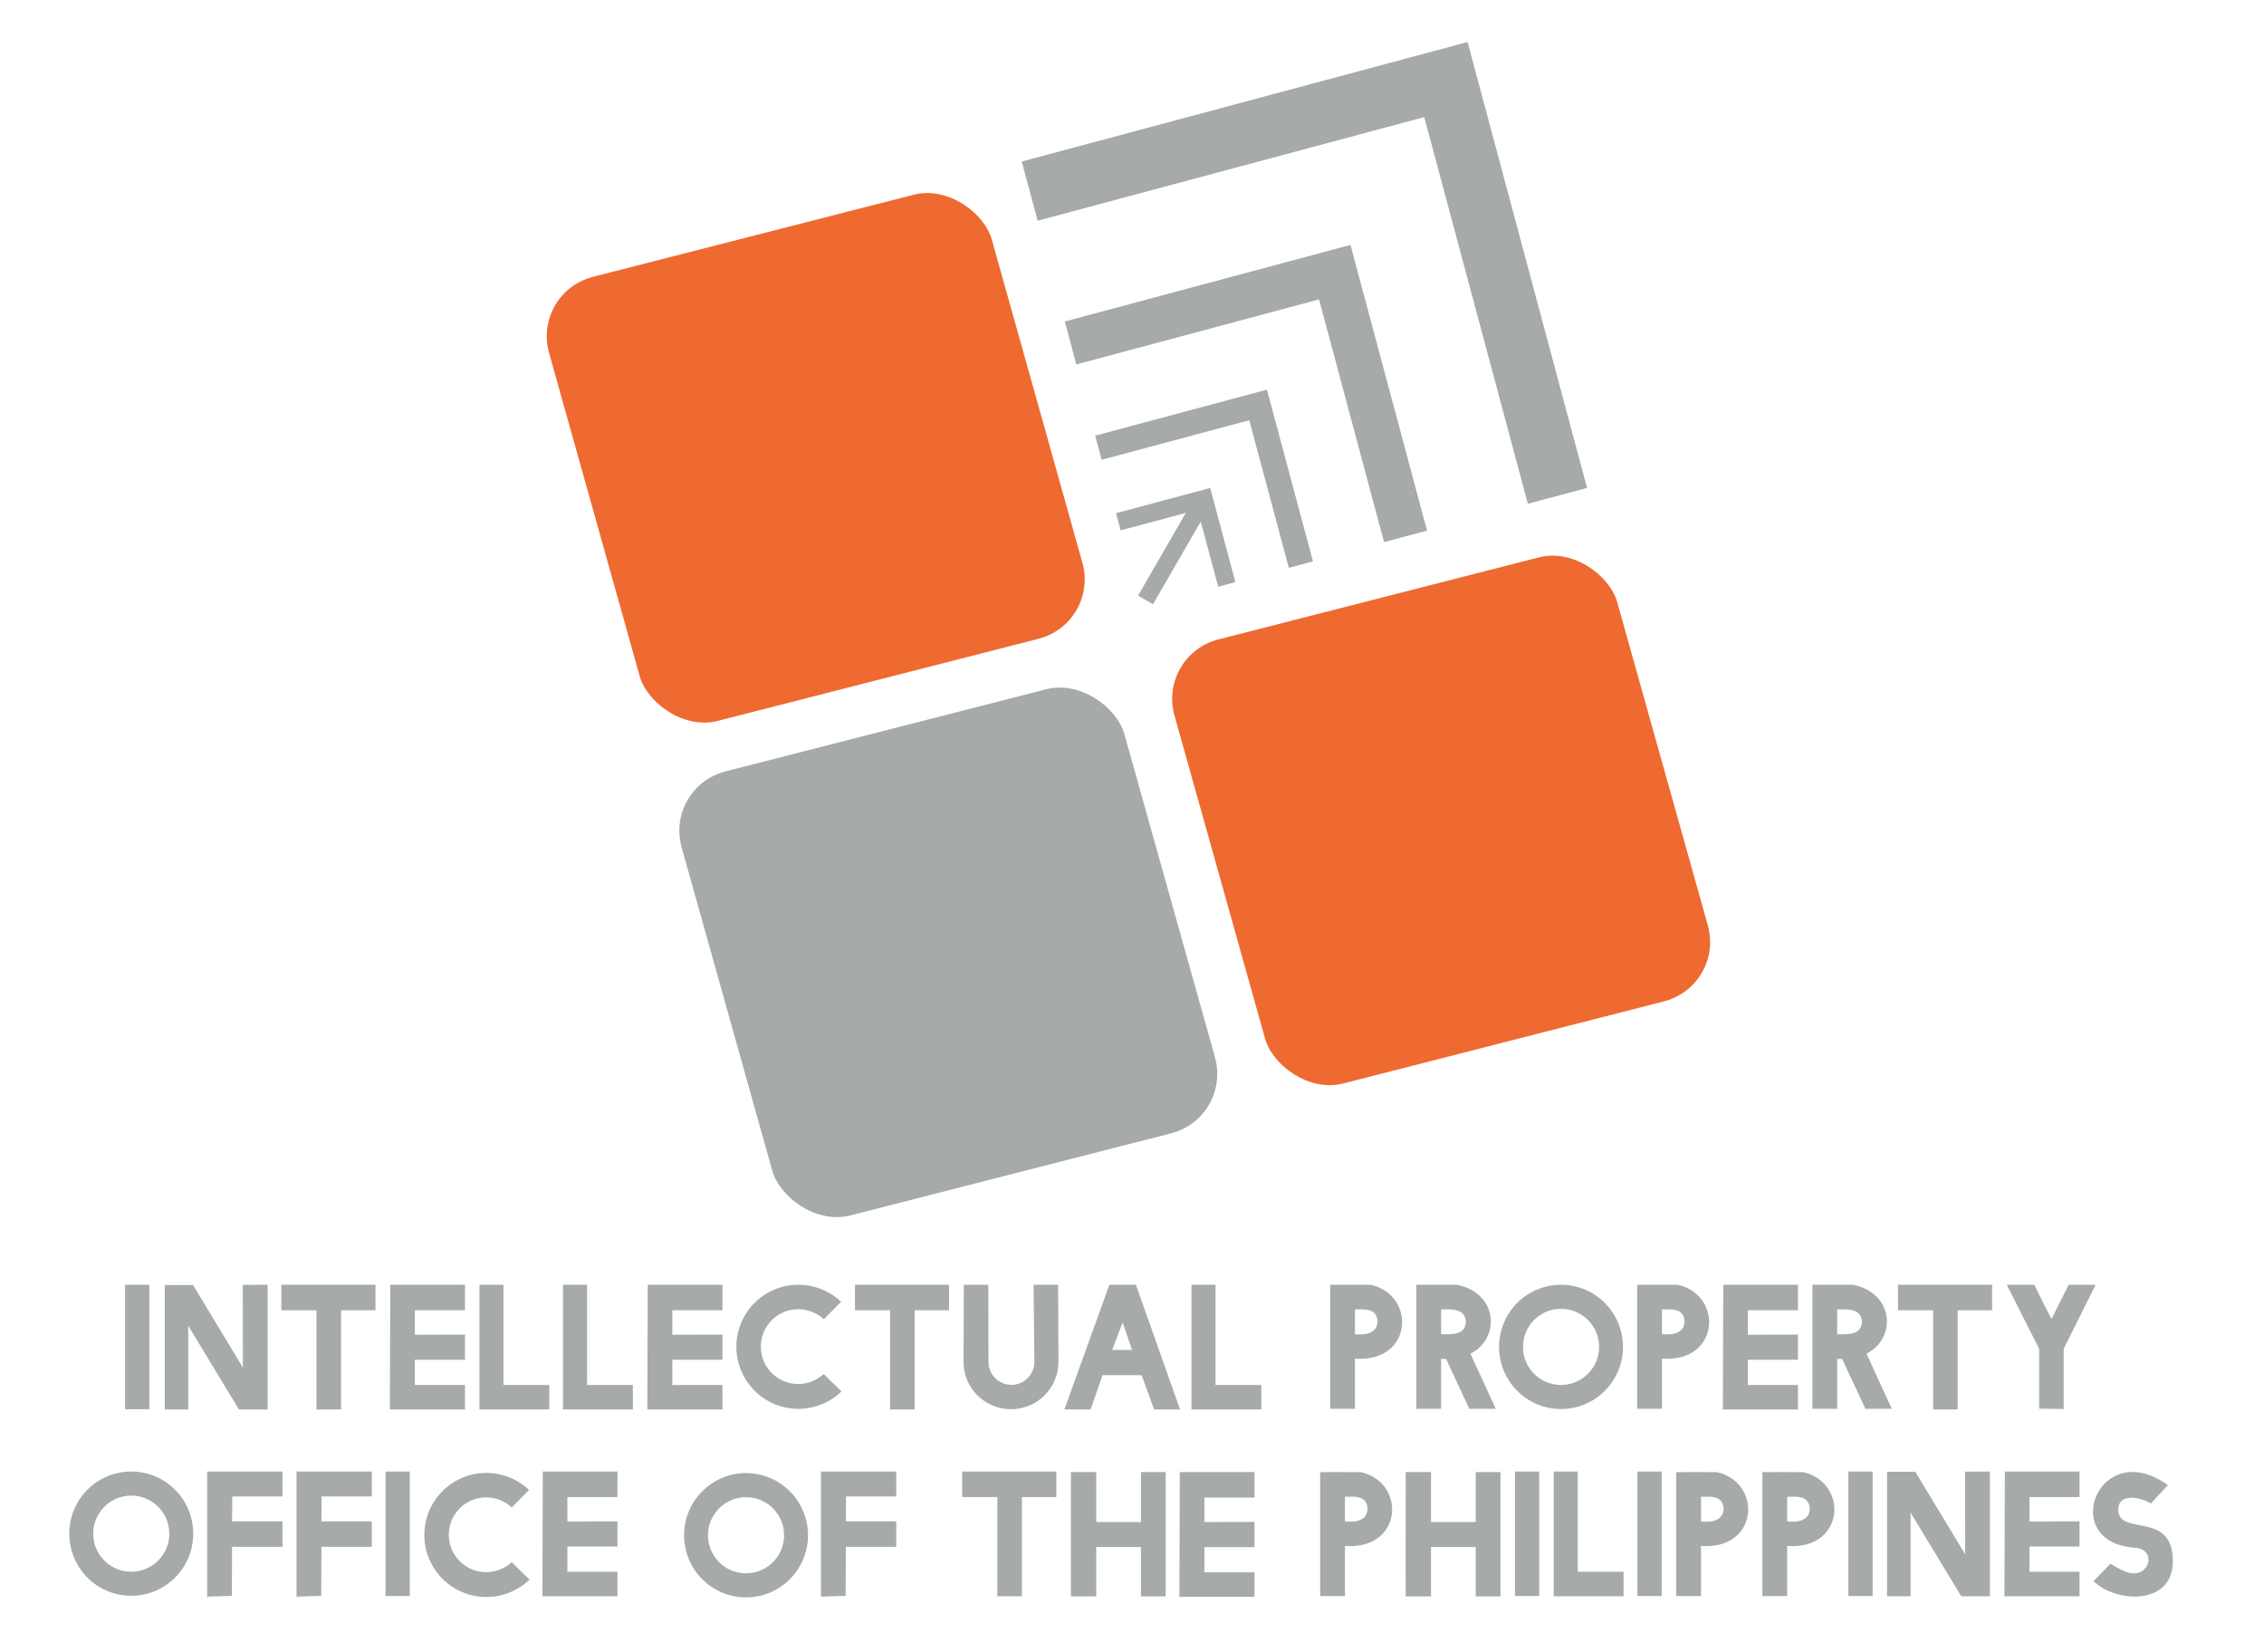 <?xml version="1.0" encoding="UTF-8" standalone="no"?>
<svg
   xmlns:dc="http://purl.org/dc/elements/1.1/"
   xmlns:cc="http://creativecommons.org/ns#"
   xmlns:rdf="http://www.w3.org/1999/02/22-rdf-syntax-ns#"
   xmlns:svg="http://www.w3.org/2000/svg"
   xmlns="http://www.w3.org/2000/svg"
   xmlns:sodipodi="http://sodipodi.sourceforge.net/DTD/sodipodi-0.dtd"
   xmlns:inkscape="http://www.inkscape.org/namespaces/inkscape"
   sodipodi:docname="Intellectual_Property_Office_Philippines_(IPO_PHL).svg"
   inkscape:version="1.0 (4035a4fb49, 2020-05-01)"
   id="svg8"
   version="1.1"
   viewBox="0 0 391.583 285.75"
   height="1080"
   width="1480">
  <title
     id="title1579">Intellectual Property Office Philippines (IPO PHL)</title>
  <defs
     id="defs2" />
  <sodipodi:namedview
     inkscape:window-maximized="1"
     inkscape:window-y="-8"
     inkscape:window-x="-8"
     inkscape:window-height="1017"
     inkscape:window-width="1920"
     fit-margin-bottom="0"
     fit-margin-right="0"
     fit-margin-left="0"
     fit-margin-top="0"
     inkscape:snap-nodes="true"
     units="px"
     inkscape:snap-global="true"
     inkscape:snap-page="false"
     inkscape:snap-text-baseline="false"
     inkscape:snap-center="true"
     inkscape:snap-object-midpoints="true"
     inkscape:snap-midpoints="true"
     inkscape:snap-smooth-nodes="true"
     inkscape:snap-intersection-paths="true"
     inkscape:object-paths="true"
     inkscape:snap-bbox-midpoints="true"
     inkscape:snap-bbox-edge-midpoints="true"
     inkscape:bbox-nodes="true"
     inkscape:bbox-paths="true"
     inkscape:snap-bbox="true"
     showgrid="false"
     inkscape:document-rotation="0"
     inkscape:current-layer="layer1"
     inkscape:document-units="mm"
     inkscape:cy="639.86495"
     inkscape:cx="620.8625"
     inkscape:zoom="0.49497474"
     inkscape:pageshadow="2"
     inkscape:pageopacity="0.0"
     borderopacity="1.0"
     bordercolor="#666666"
     pagecolor="#ffffff"
     id="base"
     inkscape:object-nodes="true"
     inkscape:snap-grids="false"
     inkscape:snap-to-guides="false" />
  <g
     transform="translate(-2928.057,67.682)"
     id="layer1"
     inkscape:groupmode="layer"
     inkscape:label="Layer 1">
    <g
       transform="matrix(0.524,0,0,0.524,1896.18,-51.074)"
       id="g1805">
      <g
         id="g1357"
         transform="matrix(2.26,1.3816356e-8,-1.3816356e-8,2.26,2323.63,-1.876)"
         style="fill:#a7aaaa;fill-opacity:1">
        <path
           d="M -5.266,19.039 51.203,3.909 66.333,60.378 74.979,58.061 57.532,-7.054 -7.583,10.394 Z"
           style="fill:#a7aaaa;fill-opacity:1;stroke:none;stroke-width:0.088;stroke-miterlimit:4;stroke-dasharray:none;stroke-opacity:1"
           id="rect1216" />
        <path
           d="M 0.386,40.027 35.833,30.53 45.331,65.976 51.606,64.295 40.427,22.573 -1.295,33.752 Z"
           style="fill:#a7aaaa;fill-opacity:1;stroke:none;stroke-width:0.056;stroke-miterlimit:4;stroke-dasharray:none;stroke-opacity:1"
           id="rect1216-5-2" />
        <path
           d="M 4.088,53.951 25.645,48.175 31.421,69.732 34.945,68.788 28.225,43.707 3.144,50.427 Z"
           style="fill:#a7aaaa;fill-opacity:1;stroke:none;stroke-width:0.034;stroke-miterlimit:4;stroke-dasharray:none;stroke-opacity:1"
           id="rect1216-5-2-3-3" />
        <path
           d="m 6.86,64.261 11.236,-3.011 3.011,11.236 2.51,-0.673 -3.683,-13.746 -13.746,3.683 z"
           style="fill:#a7aaaa;fill-opacity:1;stroke:none;stroke-width:0.019;stroke-miterlimit:4;stroke-dasharray:none;stroke-opacity:1"
           id="rect1216-5-2-3-3-3-4" />
        <rect
           transform="rotate(-150)"
           y="-59.199"
           x="-47.558"
           height="17.63"
           width="2.522"
           id="rect1323"
           style="fill:#a7aaaa;fill-opacity:1;stroke:none;stroke-width:0.121;stroke-miterlimit:4;stroke-dasharray:none;stroke-opacity:1" />
      </g>
      <rect
         style="fill:#ef6a31;fill-opacity:1;stroke:none;stroke-width:0.206;stroke-miterlimit:4;stroke-dasharray:none;stroke-opacity:1"
         id="rect1359"
         width="150.815"
         height="152.218"
         x="2047.788"
         y="594.663"
         ry="20.785"
         transform="matrix(0.969,-0.248,0.27,0.963,0,0)" />
      <rect
         transform="matrix(0.969,-0.248,0.27,0.963,0,0)"
         ry="20.785"
         y="763.653"
         x="2045.863"
         height="152.218"
         width="150.815"
         id="rect1359-2"
         style="fill:#a7aaaa;fill-opacity:1;stroke:none;stroke-width:0.206;stroke-miterlimit:4;stroke-dasharray:none;stroke-opacity:1" />
      <rect
         transform="matrix(0.969,-0.248,0.27,0.963,0,0)"
         ry="20.785"
         y="761.802"
         x="2214.255"
         height="152.218"
         width="150.815"
         id="rect1359-8"
         style="fill:#ef6a31;fill-opacity:1;stroke:none;stroke-width:0.206;stroke-miterlimit:4;stroke-dasharray:none;stroke-opacity:1" />
    </g>
    <g
       transform="matrix(0.524,0,0,0.524,1434.61,-24.923)"
       style="fill:#a7aaaa;fill-opacity:1;stroke:none"
       id="g1765">
      <path
         style="fill:#a7aaaa;fill-opacity:1;stroke:none;stroke-width:0.026;stroke-linecap:butt;stroke-linejoin:miter;stroke-miterlimit:4;stroke-dasharray:none;stroke-opacity:1"
         d="m 2904.476,342.502 v 41.082 h 7.751 v -27.632 l 16.738,27.632 h 9.455 v -41.164 l -8.185,0.033 0.033,27.328 -16.471,-27.28 z"
         id="path1135"
         sodipodi:nodetypes="ccccccccccc" />
      <path
         style="fill:#a7aaaa;fill-opacity:1;stroke:none;stroke-width:0.026;stroke-linecap:butt;stroke-linejoin:miter;stroke-miterlimit:4;stroke-dasharray:none;stroke-opacity:1"
         d="m 2891.381,342.421 v 41.082 h 8.009 v -41.082 z"
         id="path1137"
         sodipodi:nodetypes="ccccc" />
      <path
         style="fill:#a7aaaa;fill-opacity:1;stroke:none;stroke-width:0.026;stroke-linecap:butt;stroke-linejoin:miter;stroke-miterlimit:4;stroke-dasharray:none;stroke-opacity:1"
         d="m 2942.962,342.421 v 8.419 h 11.593 v 32.745 h 8.118 v -32.745 h 11.359 v -8.419 z"
         id="path1139"
         sodipodi:nodetypes="ccccccccc" />
      <path
         style="fill:#a7aaaa;fill-opacity:1;stroke:none;stroke-width:0.026;stroke-linecap:butt;stroke-linejoin:miter;stroke-miterlimit:4;stroke-dasharray:none;stroke-opacity:1"
         d="m 2978.91,342.421 h 24.656 v 8.419 h -16.537 v 8.085 l 16.537,-0.067 v 8.319 h -16.537 v 8.319 l 16.537,2e-5 v 8.089 l -24.789,-2e-5 z"
         id="path1141"
         sodipodi:nodetypes="ccccccccccccc" />
      <path
         style="fill:#a7aaaa;fill-opacity:1;stroke:none;stroke-width:0.026;stroke-linecap:butt;stroke-linejoin:miter;stroke-miterlimit:4;stroke-dasharray:none;stroke-opacity:1"
         d="m 3008.343,342.421 h 7.935 v 33.075 h 15.117 v 8.089 h -23.052 z"
         id="path1143"
         sodipodi:nodetypes="ccccccc" />
      <path
         id="path1145-3"
         style="fill:#a7aaaa;fill-opacity:1;stroke:none;stroke-width:0.03;stroke-miterlimit:4;stroke-dasharray:none;stroke-opacity:1"
         d="m 3113.627,342.422 a 20.476,20.476 0 0 0 -20.476,20.476 20.476,20.476 0 0 0 20.476,20.476 20.476,20.476 0 0 0 14.235,-5.758 l -5.91,-5.738 a 12.335,12.335 0 0 1 -8.389,3.292 12.335,12.335 0 0 1 -12.336,-12.335 12.335,12.335 0 0 1 12.336,-12.336 12.335,12.335 0 0 1 8.431,3.331 l 5.725,-5.788 a 20.476,20.476 0 0 0 -14.092,-5.62 z" />
      <path
         id="path1178"
         style="fill:#a7aaaa;fill-opacity:1;stroke:none;stroke-width:0.035;stroke-miterlimit:4;stroke-dasharray:none;stroke-opacity:1"
         d="m 3168.237,342.425 -0.112,25.276 v 0.134 c 0,8.653 7.014,15.667 15.667,15.667 8.653,-2e-5 15.667,-7.014 15.667,-15.667 l -0.113,-25.41 -8.085,8e-5 0.056,5.851 0.057,5.85 0.131,13.546 c 2e-4,0.006 0,0.011 0,0.016 v 0.239 c -0.026,4.165 -3.41,7.528 -7.575,7.529 -4.184,1.1e-4 -7.576,-3.392 -7.576,-7.576 l -0.019,-13.827 -0.01,-5.815 -0.01,-5.815 z"
         sodipodi:nodetypes="cccsccccccccsccccc" />
      <path
         id="path1240"
         style="fill:#a7aaaa;fill-opacity:1;stroke:none;stroke-width:0.026;stroke-linecap:butt;stroke-linejoin:miter;stroke-miterlimit:4;stroke-dasharray:none;stroke-opacity:1"
         d="m 3216.279,342.421 -14.867,41.164 h 8.653 l 3.942,-11.33 h 12.896 l 4.143,11.33 h 8.552 l -14.566,-41.164 z m 4.362,12.428 3.122,9.087 h -6.582 z" />
      <path
         id="path1246"
         style="fill:#a7aaaa;fill-opacity:1;stroke:none;stroke-width:0.026;stroke-linecap:butt;stroke-linejoin:miter;stroke-miterlimit:4;stroke-dasharray:none;stroke-opacity:1"
         d="m 3289.153,342.434 v 40.916 h 8.174 v -16.537 c 19.273,1.346 20.26,-21.103 5.181,-24.379 -3.51,-0.03 -13.355,0 -13.355,0 z m 10.029,8.104 c 2.714,-0.009 5.387,0.317 5.61,4.038 -0.193,3.818 -3.737,4.503 -7.465,4.158 v -8.174 c 0.601,0 1.229,-0.02 1.855,-0.022 z"
         sodipodi:nodetypes="ccccccscccs" />
      <path
         id="path1246-5"
         style="fill:#a7aaaa;fill-opacity:1;stroke:none;stroke-width:0.026;stroke-linecap:butt;stroke-linejoin:miter;stroke-miterlimit:4;stroke-dasharray:none;stroke-opacity:1"
         d="m 3317.596,342.434 v 40.916 h 8.174 v -16.467 c 0.56,0.043 1.104,-0.007 1.637,-0.003 l -0.012,0.003 7.685,16.467 h 8.719 l -8.353,-18.184 -0.01,0.003 c 10.127,-5.114 9.052,-20.114 -4.487,-22.735 -3.51,-0.03 -13.355,0 -13.355,0 z m 10.029,8.104 c 2.714,-0.009 6.096,0.317 6.319,4.038 -0.193,3.818 -3.055,4.354 -8.174,4.158 v -8.174 c 0.601,0 1.229,-0.02 1.855,-0.022 z"
         sodipodi:nodetypes="scccccccccccscccsc" />
      <path
         id="path1271"
         style="fill:#a7aaaa;fill-opacity:1;stroke:none;stroke-width:0.026;stroke-miterlimit:4;stroke-dasharray:none;stroke-opacity:1"
         d="m 3365.349,342.421 a 20.452,20.507 0 0 0 -20.452,20.507 20.452,20.507 0 0 0 20.452,20.507 20.452,20.507 0 0 0 20.452,-20.507 20.452,20.507 0 0 0 -20.452,-20.507 z m 0,7.951 a 12.556,12.556 0 0 1 12.556,12.556 12.556,12.556 0 0 1 -12.556,12.556 12.556,12.556 0 0 1 -12.556,-12.556 12.556,12.556 0 0 1 12.556,-12.556 z" />
      <path
         style="fill:#a7aaaa;fill-opacity:1;stroke:none;stroke-width:0.026;stroke-linecap:butt;stroke-linejoin:miter;stroke-miterlimit:4;stroke-dasharray:none;stroke-opacity:1"
         d="m 3512.48,342.421 h 9.087 c 0,0 5.679,11.579 5.746,11.245 0.067,-0.334 5.613,-11.245 5.613,-11.245 h 8.887 l -10.557,21.167 v 19.845 l -8.085,-0.134 v -19.711 z"
         id="path1292"
         sodipodi:nodetypes="ccsccccccc" />
      <path
         style="fill:#a7aaaa;fill-opacity:1;stroke:none;stroke-width:0.026;stroke-linecap:butt;stroke-linejoin:miter;stroke-miterlimit:4;stroke-dasharray:none;stroke-opacity:1"
         d="m 2918.474,404.066 h 24.856 v 8.219 h -16.571 l -0.067,8.218 h 16.638 v 8.419 h -16.638 l -0.067,16.17 -8.151,0.267 z"
         id="path1294"
         sodipodi:nodetypes="ccccccccccc" />
      <path
         style="fill:#a7aaaa;fill-opacity:1;stroke:none;stroke-width:0.026;stroke-linecap:butt;stroke-linejoin:miter;stroke-miterlimit:4;stroke-dasharray:none;stroke-opacity:1"
         d="m 3203.583,445.271 c -0.067,-1.069 0,-41.026 0,-41.026 h 8.352 v 16.504 h 14.767 v -16.504 h 8.152 v 41.026 h -8.152 V 428.968 l -14.767,-1.2e-4 v 16.303 z"
         id="path1296"
         sodipodi:nodetypes="ccccccccccccc" />
      <path
         style="fill:#a7aaaa;fill-opacity:1;stroke:none;stroke-width:0.027;stroke-linecap:butt;stroke-linejoin:miter;stroke-miterlimit:4;stroke-dasharray:none;stroke-opacity:1"
         d="m 3565.668,408.55 -5.603,6.046 c -4.574,-2.57 -10.557,-2.981 -10.783,1.723 -0.373,9.665 18.758,-0.054 17.971,18.214 -0.584,13.542 -18.523,13.039 -26.131,5.719 l 5.575,-5.764 c 0,0 4.109,2.579 6.426,3.074 6.888,1.2 8.716,-7.99 1.606,-8.358 -25.571,-1.74 -11.86,-37.054 10.939,-20.655 1e-4,7e-5 -4e-4,0 -4e-4,0 z"
         id="path1298"
         sodipodi:nodetypes="cccscccccc" />
      <path
         sodipodi:nodetypes="ccccccc"
         id="path1143-2"
         d="m 3035.928,342.421 h 7.935 v 33.075 h 15.117 v 8.089 h -23.052 z"
         style="fill:#a7aaaa;fill-opacity:1;stroke:none;stroke-width:0.026;stroke-linecap:butt;stroke-linejoin:miter;stroke-miterlimit:4;stroke-dasharray:none;stroke-opacity:1" />
      <path
         sodipodi:nodetypes="ccccccccccccc"
         id="path1141-4"
         d="m 3063.894,342.421 h 24.656 v 8.419 h -16.537 v 8.085 l 16.537,-0.067 v 8.319 h -16.537 v 8.319 l 16.537,2e-5 v 8.089 l -24.789,-3e-5 z"
         style="fill:#a7aaaa;fill-opacity:1;stroke:none;stroke-width:0.026;stroke-linecap:butt;stroke-linejoin:miter;stroke-miterlimit:4;stroke-dasharray:none;stroke-opacity:1" />
      <path
         sodipodi:nodetypes="ccccccccc"
         id="path1139-6"
         d="m 3132.287,342.421 v 8.419 h 11.593 v 32.745 h 8.118 v -32.745 h 11.359 v -8.419 z"
         style="fill:#a7aaaa;fill-opacity:1;stroke:none;stroke-width:0.026;stroke-linecap:butt;stroke-linejoin:miter;stroke-miterlimit:4;stroke-dasharray:none;stroke-opacity:1" />
      <path
         sodipodi:nodetypes="ccccccc"
         id="path1143-4"
         d="m 3243.373,342.421 h 7.935 v 33.075 h 15.117 v 8.089 h -23.052 z"
         style="fill:#a7aaaa;fill-opacity:1;stroke:none;stroke-width:0.026;stroke-linecap:butt;stroke-linejoin:miter;stroke-miterlimit:4;stroke-dasharray:none;stroke-opacity:1" />
      <path
         sodipodi:nodetypes="ccccccscccs"
         d="m 3390.49,342.434 v 40.916 h 8.174 v -16.537 c 19.273,1.346 20.26,-21.103 5.181,-24.379 -3.51,-0.03 -13.355,0 -13.355,0 z m 10.029,8.104 c 2.714,-0.009 5.387,0.317 5.61,4.038 -0.193,3.818 -3.737,4.503 -7.465,4.158 v -8.174 c 0.601,0 1.229,-0.02 1.855,-0.022 z"
         style="fill:#a7aaaa;fill-opacity:1;stroke:none;stroke-width:0.026;stroke-linecap:butt;stroke-linejoin:miter;stroke-miterlimit:4;stroke-dasharray:none;stroke-opacity:1"
         id="path1246-4" />
      <path
         style="fill:#a7aaaa;fill-opacity:1;stroke:none;stroke-width:0.026;stroke-linecap:butt;stroke-linejoin:miter;stroke-miterlimit:4;stroke-dasharray:none;stroke-opacity:1"
         d="m 3418.903,342.421 h 24.656 v 8.419 h -16.537 v 8.085 l 16.537,-0.067 v 8.319 h -16.537 v 8.319 l 16.537,2e-5 v 8.089 l -24.789,-3e-5 z"
         id="path1141-4-7"
         sodipodi:nodetypes="ccccccccccccc" />
      <path
         sodipodi:nodetypes="scccccccccccscccsc"
         d="m 3448.327,342.434 v 40.916 h 8.174 v -16.467 c 0.56,0.043 1.104,-0.007 1.637,-0.003 l -0.012,0.003 7.685,16.467 h 8.719 l -8.353,-18.184 -0.01,0.003 c 10.127,-5.114 9.052,-20.114 -4.487,-22.735 -3.51,-0.03 -13.355,0 -13.355,0 z m 10.029,8.104 c 2.714,-0.009 6.096,0.317 6.319,4.038 -0.193,3.818 -3.055,4.354 -8.174,4.158 v -8.174 c 0.601,0 1.229,-0.02 1.855,-0.022 z"
         style="fill:#a7aaaa;fill-opacity:1;stroke:none;stroke-width:0.026;stroke-linecap:butt;stroke-linejoin:miter;stroke-miterlimit:4;stroke-dasharray:none;stroke-opacity:1"
         id="path1246-5-2" />
      <path
         style="fill:#a7aaaa;fill-opacity:1;stroke:none;stroke-width:0.026;stroke-linecap:butt;stroke-linejoin:miter;stroke-miterlimit:4;stroke-dasharray:none;stroke-opacity:1"
         d="m 3476.566,342.421 v 8.419 h 11.593 v 32.745 h 8.118 v -32.745 h 11.359 v -8.419 z"
         id="path1139-6-1"
         sodipodi:nodetypes="ccccccccc" />
      <path
         d="m 2893.412,404.066 a 20.452,20.507 0 0 0 -20.452,20.507 20.452,20.507 0 0 0 20.452,20.507 20.452,20.507 0 0 0 20.452,-20.507 20.452,20.507 0 0 0 -20.452,-20.507 z m 0,7.951 a 12.556,12.556 0 0 1 12.556,12.556 12.556,12.556 0 0 1 -12.556,12.556 12.556,12.556 0 0 1 -12.556,-12.556 12.556,12.556 0 0 1 12.556,-12.556 z"
         style="fill:#a7aaaa;fill-opacity:1;stroke:none;stroke-width:0.026;stroke-miterlimit:4;stroke-dasharray:none;stroke-opacity:1"
         id="path1271-8" />
      <path
         sodipodi:nodetypes="ccccccccccc"
         id="path1294-8"
         d="m 2947.968,404.066 h 24.856 v 8.219 h -16.571 l -0.067,8.218 h 16.638 v 8.419 h -16.638 l -0.067,16.17 -8.151,0.267 z"
         style="fill:#a7aaaa;fill-opacity:1;stroke:none;stroke-width:0.026;stroke-linecap:butt;stroke-linejoin:miter;stroke-miterlimit:4;stroke-dasharray:none;stroke-opacity:1" />
      <path
         sodipodi:nodetypes="ccccc"
         id="path1137-3"
         d="m 2977.345,404.066 v 41.082 h 8.009 v -41.082 z"
         style="fill:#a7aaaa;fill-opacity:1;stroke:none;stroke-width:0.026;stroke-linecap:butt;stroke-linejoin:miter;stroke-miterlimit:4;stroke-dasharray:none;stroke-opacity:1" />
      <path
         d="m 3010.634,404.525 a 20.476,20.476 0 0 0 -20.476,20.476 20.476,20.476 0 0 0 20.476,20.476 20.476,20.476 0 0 0 14.235,-5.758 l -5.91,-5.738 a 12.335,12.335 0 0 1 -8.389,3.292 12.335,12.335 0 0 1 -12.336,-12.335 12.335,12.335 0 0 1 12.336,-12.336 12.335,12.335 0 0 1 8.431,3.331 l 5.725,-5.788 a 20.476,20.476 0 0 0 -14.092,-5.62 z"
         style="fill:#a7aaaa;fill-opacity:1;stroke:none;stroke-width:0.03;stroke-miterlimit:4;stroke-dasharray:none;stroke-opacity:1"
         id="path1145-3-7" />
      <path
         sodipodi:nodetypes="ccccccccccccc"
         id="path1141-2"
         d="m 3029.248,404.066 h 24.656 v 8.419 h -16.537 v 8.085 l 16.537,-0.067 v 8.319 h -16.537 v 8.319 l 16.537,2e-5 v 8.089 l -24.789,-2e-5 z"
         style="fill:#a7aaaa;fill-opacity:1;stroke:none;stroke-width:0.026;stroke-linecap:butt;stroke-linejoin:miter;stroke-miterlimit:4;stroke-dasharray:none;stroke-opacity:1" />
      <path
         id="path1271-8-5"
         style="fill:#a7aaaa;fill-opacity:1;stroke:none;stroke-width:0.026;stroke-miterlimit:4;stroke-dasharray:none;stroke-opacity:1"
         d="m 3096.342,404.585 a 20.452,20.507 0 0 0 -20.452,20.507 20.452,20.507 0 0 0 20.452,20.507 20.452,20.507 0 0 0 20.452,-20.507 20.452,20.507 0 0 0 -20.452,-20.507 z m 0,7.951 a 12.556,12.556 0 0 1 12.556,12.556 12.556,12.556 0 0 1 -12.556,12.556 12.556,12.556 0 0 1 -12.556,-12.556 12.556,12.556 0 0 1 12.556,-12.556 z" />
      <path
         style="fill:#a7aaaa;fill-opacity:1;stroke:none;stroke-width:0.026;stroke-linecap:butt;stroke-linejoin:miter;stroke-miterlimit:4;stroke-dasharray:none;stroke-opacity:1"
         d="m 3121.064,404.066 h 24.856 v 8.219 h -16.571 l -0.067,8.218 h 16.638 v 8.419 h -16.638 l -0.067,16.17 -8.151,0.267 z"
         id="path1294-8-5"
         sodipodi:nodetypes="ccccccccccc" />
      <path
         style="fill:#a7aaaa;fill-opacity:1;stroke:none;stroke-width:0.026;stroke-linecap:butt;stroke-linejoin:miter;stroke-miterlimit:4;stroke-dasharray:none;stroke-opacity:1"
         d="m 3167.689,404.066 v 8.419 h 11.593 v 32.745 h 8.118 v -32.745 h 11.359 v -8.419 z"
         id="path1139-6-2"
         sodipodi:nodetypes="ccccccccc" />
      <path
         style="fill:#a7aaaa;fill-opacity:1;stroke:none;stroke-width:0.026;stroke-linecap:butt;stroke-linejoin:miter;stroke-miterlimit:4;stroke-dasharray:none;stroke-opacity:1"
         d="m 3239.515,404.245 h 24.656 v 8.419 h -16.537 v 8.085 l 16.537,-0.067 v 8.319 h -16.537 v 8.319 l 16.537,2e-5 v 8.089 l -24.789,-2e-5 z"
         id="path1141-2-1"
         sodipodi:nodetypes="ccccccccccccc" />
      <path
         sodipodi:nodetypes="ccccccscccs"
         d="m 3285.854,404.259 v 40.916 h 8.174 v -16.537 c 19.273,1.346 20.26,-21.103 5.181,-24.379 -3.51,-0.03 -13.355,0 -13.355,0 z m 10.029,8.104 c 2.714,-0.009 5.387,0.317 5.61,4.038 -0.193,3.818 -3.737,4.503 -7.465,4.158 v -8.174 c 0.601,0 1.229,-0.02 1.855,-0.022 z"
         style="fill:#a7aaaa;fill-opacity:1;stroke:none;stroke-width:0.026;stroke-linecap:butt;stroke-linejoin:miter;stroke-miterlimit:4;stroke-dasharray:none;stroke-opacity:1"
         id="path1246-43" />
      <path
         sodipodi:nodetypes="ccccccccccccc"
         id="path1296-9"
         d="m 3314.081,445.271 c -0.067,-1.069 0,-41.026 0,-41.026 h 8.352 v 16.504 h 14.767 v -16.504 h 8.152 v 41.026 h -8.152 V 428.968 l -14.767,-1.2e-4 v 16.303 z"
         style="fill:#a7aaaa;fill-opacity:1;stroke:none;stroke-width:0.026;stroke-linecap:butt;stroke-linejoin:miter;stroke-miterlimit:4;stroke-dasharray:none;stroke-opacity:1" />
      <path
         style="fill:#a7aaaa;fill-opacity:1;stroke:none;stroke-width:0.026;stroke-linecap:butt;stroke-linejoin:miter;stroke-miterlimit:4;stroke-dasharray:none;stroke-opacity:1"
         d="m 3350.135,404.066 v 41.082 h 8.009 v -41.082 z"
         id="path1137-3-7"
         sodipodi:nodetypes="ccccc" />
      <path
         style="fill:#a7aaaa;fill-opacity:1;stroke:none;stroke-width:0.026;stroke-linecap:butt;stroke-linejoin:miter;stroke-miterlimit:4;stroke-dasharray:none;stroke-opacity:1"
         d="m 3362.933,404.066 h 7.935 v 33.075 h 15.117 v 8.089 h -23.052 z"
         id="path1143-4-7"
         sodipodi:nodetypes="ccccccc" />
      <path
         sodipodi:nodetypes="ccccc"
         id="path1137-3-7-2"
         d="m 3390.557,404.066 v 41.082 h 8.009 v -41.082 z"
         style="fill:#a7aaaa;fill-opacity:1;stroke:none;stroke-width:0.026;stroke-linecap:butt;stroke-linejoin:miter;stroke-miterlimit:4;stroke-dasharray:none;stroke-opacity:1" />
      <path
         id="path1246-43-5"
         style="fill:#a7aaaa;fill-opacity:1;stroke:none;stroke-width:0.026;stroke-linecap:butt;stroke-linejoin:miter;stroke-miterlimit:4;stroke-dasharray:none;stroke-opacity:1"
         d="m 3403.381,404.259 v 40.916 h 8.174 v -16.537 c 19.273,1.346 20.26,-21.103 5.181,-24.379 -3.51,-0.03 -13.355,0 -13.355,0 z m 10.029,8.104 c 2.714,-0.009 5.387,0.317 5.61,4.038 -0.193,3.818 -3.737,4.503 -7.465,4.158 v -8.174 c 0.601,0 1.229,-0.02 1.855,-0.022 z"
         sodipodi:nodetypes="ccccccscccs" />
      <path
         sodipodi:nodetypes="ccccccscccs"
         d="m 3431.823,404.259 v 40.916 h 8.174 v -16.537 c 19.273,1.346 20.26,-21.103 5.181,-24.379 -3.51,-0.03 -13.355,0 -13.355,0 z m 10.029,8.104 c 2.714,-0.009 5.387,0.317 5.61,4.038 -0.193,3.818 -3.737,4.503 -7.465,4.158 v -8.174 c 0.601,0 1.229,-0.02 1.855,-0.022 z"
         style="fill:#a7aaaa;fill-opacity:1;stroke:none;stroke-width:0.026;stroke-linecap:butt;stroke-linejoin:miter;stroke-miterlimit:4;stroke-dasharray:none;stroke-opacity:1"
         id="path1246-43-5-8" />
      <path
         style="fill:#a7aaaa;fill-opacity:1;stroke:none;stroke-width:0.026;stroke-linecap:butt;stroke-linejoin:miter;stroke-miterlimit:4;stroke-dasharray:none;stroke-opacity:1"
         d="m 3460.199,404.066 v 41.082 h 8.009 v -41.082 z"
         id="path1137-3-7-2-2"
         sodipodi:nodetypes="ccccc" />
      <path
         sodipodi:nodetypes="ccccccccccc"
         id="path1135-1"
         d="m 3472.973,404.148 v 41.082 h 7.751 v -27.632 l 16.738,27.632 h 9.455 v -41.164 l -8.185,0.033 0.033,27.328 -16.471,-27.28 z"
         style="fill:#a7aaaa;fill-opacity:1;stroke:none;stroke-width:0.026;stroke-linecap:butt;stroke-linejoin:miter;stroke-miterlimit:4;stroke-dasharray:none;stroke-opacity:1" />
      <path
         sodipodi:nodetypes="ccccccccccccc"
         id="path1141-4-7-9"
         d="m 3511.845,404.066 h 24.656 v 8.419 h -16.537 v 8.085 l 16.537,-0.067 v 8.319 h -16.537 v 8.319 l 16.537,2e-5 v 8.089 l -24.789,-3e-5 z"
         style="fill:#a7aaaa;fill-opacity:1;stroke:none;stroke-width:0.026;stroke-linecap:butt;stroke-linejoin:miter;stroke-miterlimit:4;stroke-dasharray:none;stroke-opacity:1" />
    </g>
  </g>
</svg>
